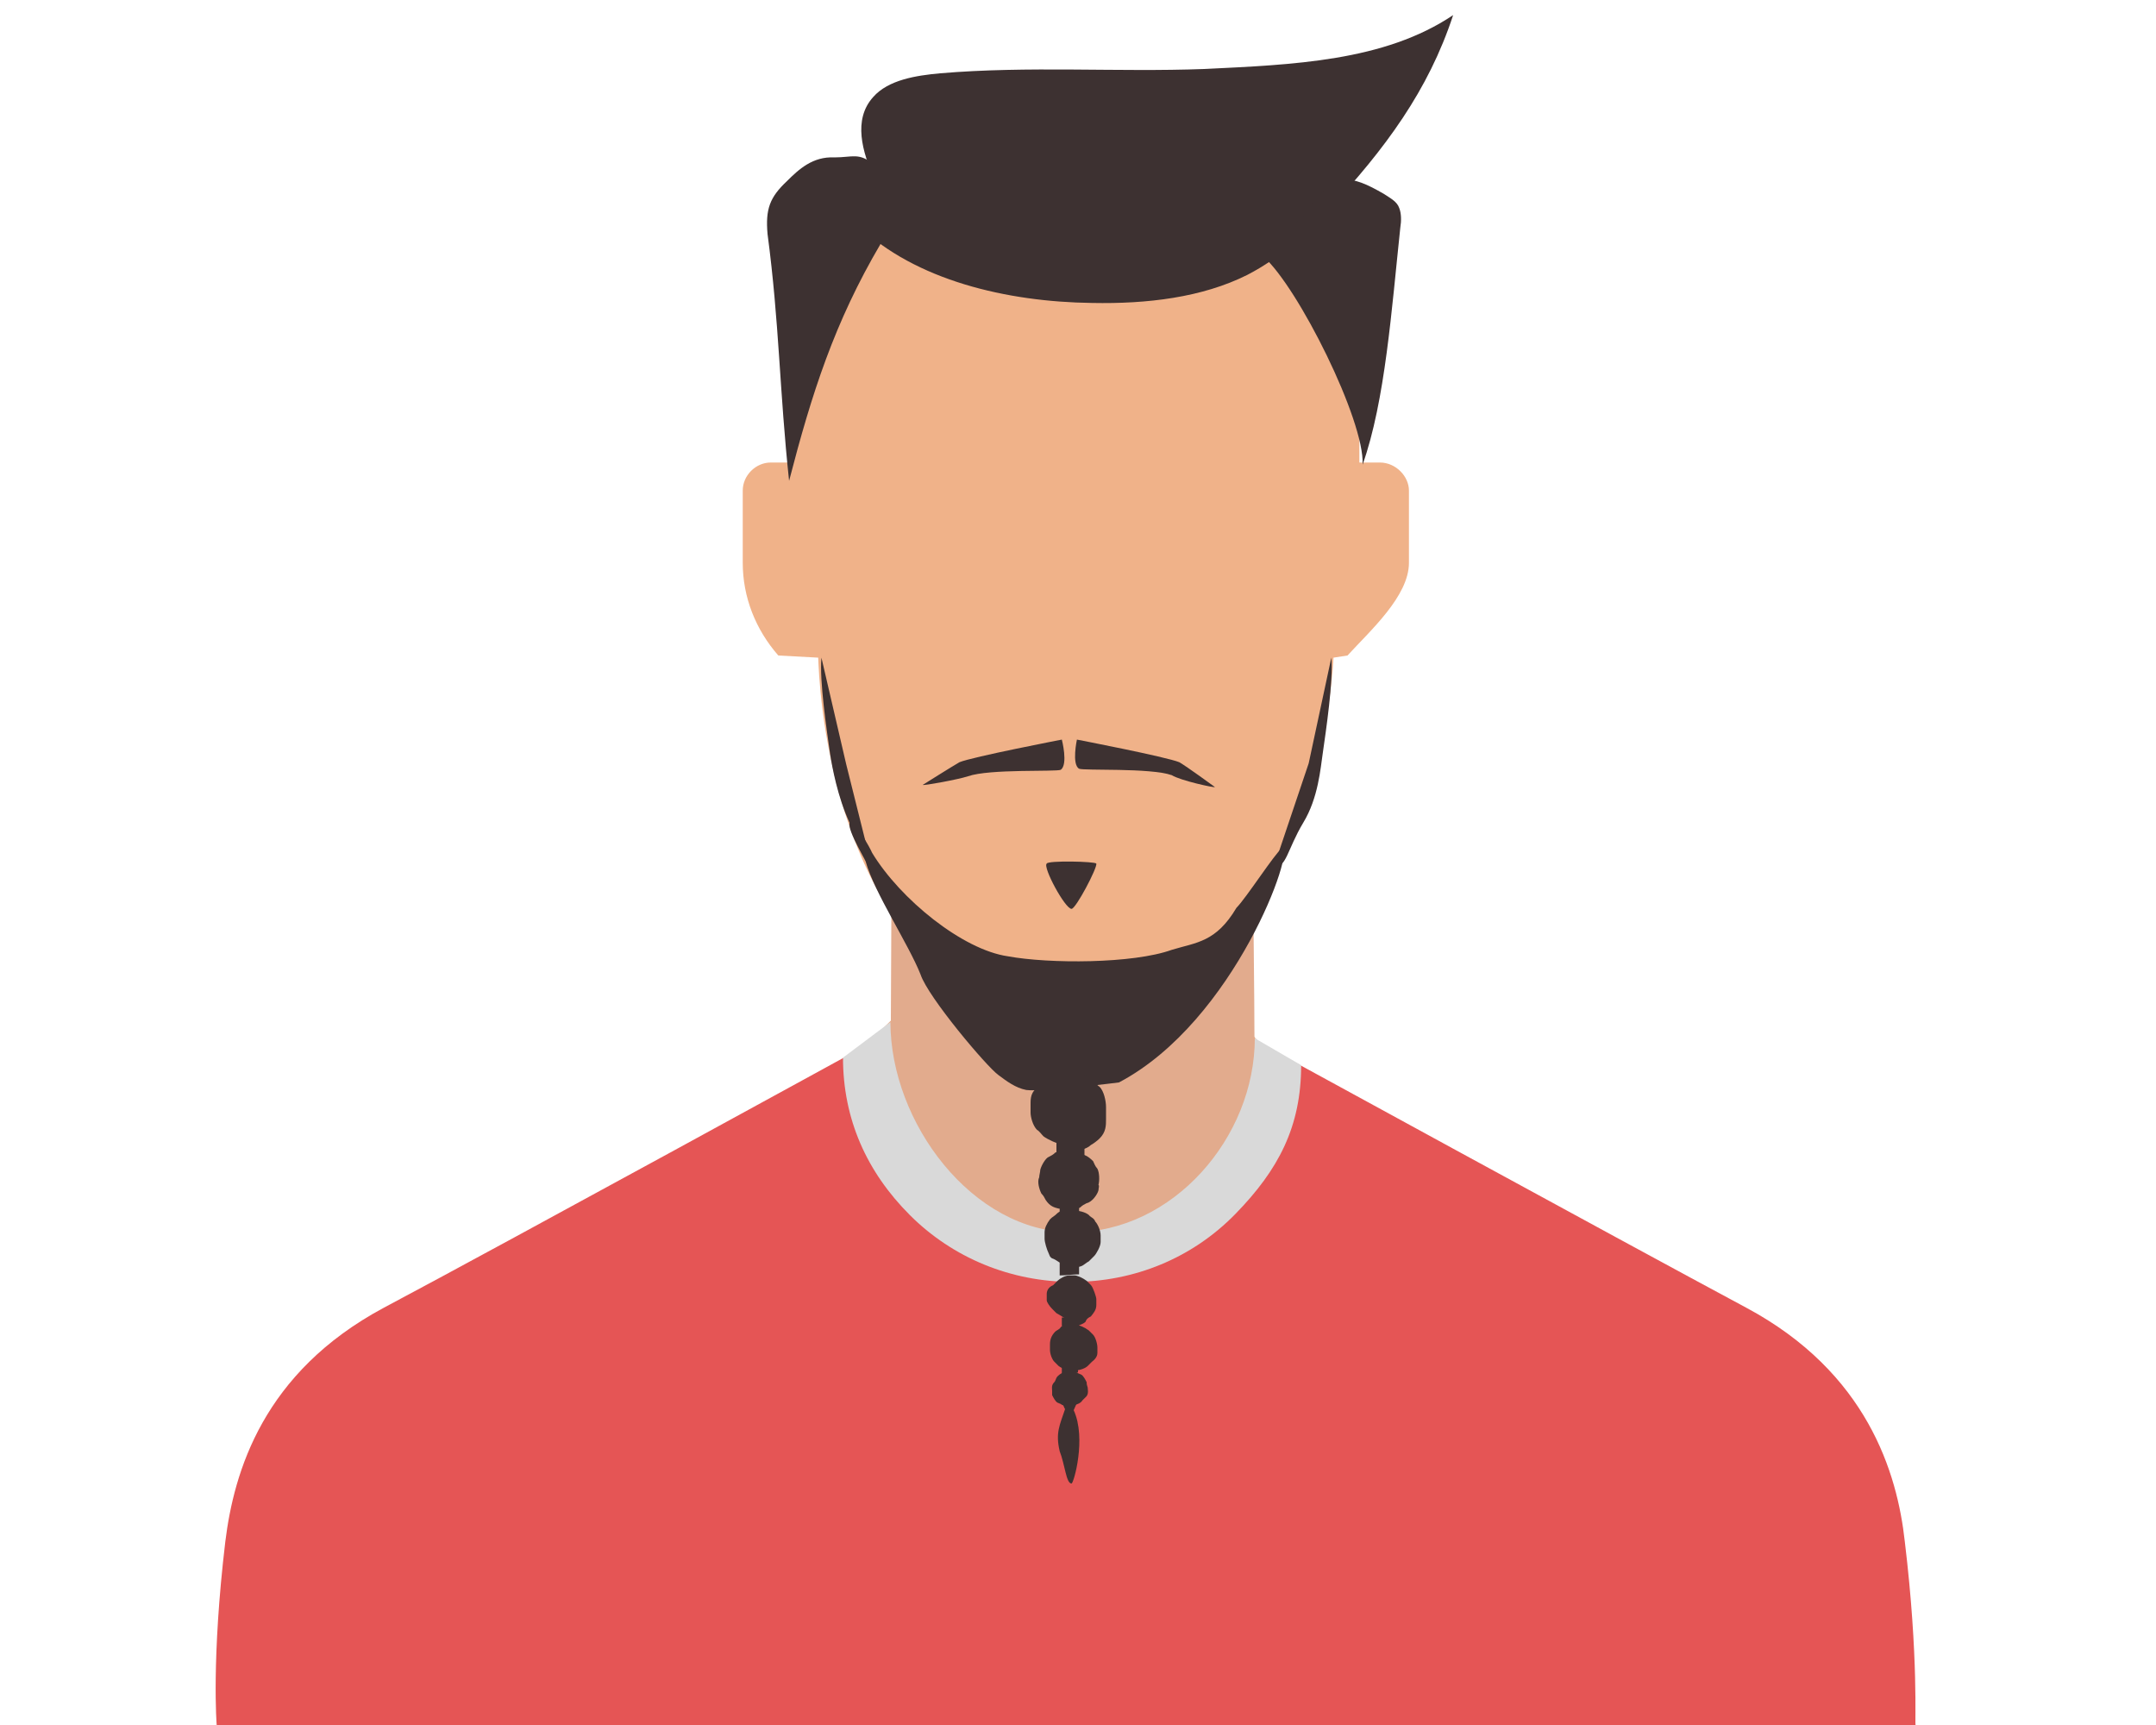 <?xml version="1.0" encoding="utf-8"?>
<!-- Generator: Adobe Illustrator 18.0.0, SVG Export Plug-In . SVG Version: 6.00 Build 0)  -->
<!DOCTYPE svg PUBLIC "-//W3C//DTD SVG 1.1//EN" "http://www.w3.org/Graphics/SVG/1.1/DTD/svg11.dtd">
<svg version="1.1" id="Layer_1" xmlns="http://www.w3.org/2000/svg" xmlns:xlink="http://www.w3.org/1999/xlink" x="0px" y="0px"
	 viewBox="0 0 200 160" enable-background="new 0 0 200 160" xml:space="preserve">
<g>
	<path fill="#E8A885" d="M114.8,94.9c-0.8-0.2-1.8-0.1-2.6-0.4c-1.2-0.2-2.3-0.4-3.6-0.6c-1.4-0.2-2.7-0.5-4-0.7
		c-2.9-0.5-5.6-0.5-8.5-0.4c-2.7,0.2-7.1-1.3-9.7-0.5c-2.2,0.7-3,1.6-5.4,4v6.1c0,0-0.5,20.3,18,33.9c18.6,13.5,18.2-29.2,18.7-30.3
		c0.1-0.5,0.1-3.2,0.1-8.2C117.7,98,115.8,95.1,114.8,94.9z"/>
	<path fill="#E2AB8D" d="M82.7,81.9l-0.1,20.9c0,0-0.5,19.2,16.5,32.1s16.7-27.6,17.1-28.6c0.4-1.2,0-26.2,0-26.2L82.7,81.9z"/>
	<path fill="#E55555" d="M176.7,143c-0.7-6.4-3.5-15.7-14.7-21.7c-11.2-6-45.6-24.8-45.6-24.8s5.6,18.6-16.5,20.6v-0.1h-0.1
		c-0.5,0.1-0.8,0.2-1.1,0.2c-0.1,0-0.4,0-0.6-0.1C80,108.8,81.2,96.5,81.2,96.5s-34.3,18.8-45.6,24.8c-11.2,6-13.9,15.2-14.7,21.7
		c-1.3,10.9-0.8,17-0.8,17h77.6h2.3h77.7C177.6,160,178,153.8,176.7,143z"/>
	<path fill="#D9D9D9" d="M99.5,118.9c-5.7,0-11.1-2.2-15.1-6.2s-6.2-8.9-6.2-14.6l4.4-3.3c0,9.3,7.6,19.5,16.9,19.5
		s16.9-8.8,16.9-18l4.3,2.5c0,5.7-2.1,9.7-6.1,13.8C110.6,116.7,105.2,118.9,99.5,118.9z"/>
	<g>
		<path fill="#F0B289" d="M128,42.9h-1.9v-7c0-14.5-11.8-26.2-26.4-26.2S73.4,21.4,73.4,35.9v7h-1.9c-1.4,0-2.6,1.2-2.6,2.6v6.7
			c0,3.2,1.2,6.2,3.3,8.6l3.7,0.2v-0.4V61C76,63.3,76.7,85.9,93,94.4c8.6,4.4,1.8,4.6,11.9,0c17.9-7.8,18.8-33.4,18.8-33.4l1.3-0.2
			c2.1-2.3,5.7-5.5,5.7-8.6v-6.7C130.7,44.2,129.5,42.9,128,42.9z"/>
		<g>
			<path fill="#3D3131" d="M81.1,16.6c-1.1-2.5-2-5.5-0.1-7.6c1.4-1.6,4-2,6.2-2.2c8.2-0.7,16.5-0.1,24.5-0.4
				c8.2-0.4,16.7-0.7,23.1-5c-2.3,7-6.3,12.4-11.6,18.1c-2.1,2.2-4.4,4.4-7.5,6c-4.2,2.1-9.3,2.7-14.4,2.6
				c-7.9-0.1-16.4-2.1-21.7-7.2"/>
		</g>
		<g>
			<path fill="#3D3131" d="M121.4,19.5c2.2-3.7,3.9-3.3,7-1.5c0.6,0.4,1.2,0.7,1.4,1.3c0.2,0.5,0.2,1.2,0.1,1.8
				c-0.8,7.5-1.4,16.1-3.5,22c0.2-4.1-6-16.5-9.2-19.3"/>
		</g>
		<g>
			<path fill="#3D3131" d="M81.1,15.3c-1.4-1.2-2-0.7-3.7-0.7c-2-0.1-3.3,1.1-4.4,2.2c-1.6,1.5-2,2.6-1.8,4.9
				c1.1,8.3,1.1,14.5,2,22.9c2.1-8.1,4.2-14.7,8.5-22"/>
		</g>
	</g>
	<path fill="#3D3131" d="M98.5,68.6c0,0-8.3,1.6-9.5,2.1c-0.7,0.4-3.4,2.1-3.4,2.1c0,0.1,3.3-0.5,4.2-0.8c2-0.7,8.2-0.4,8.6-0.6
		C99.1,70.9,98.5,68.6,98.5,68.6z"/>
	<path fill="#3D3131" d="M99.9,68.6c0,0,8.3,1.6,9.5,2.1c0.7,0.4,3.3,2.3,3.3,2.3c0,0.1-3.2-0.6-4-1.1c-2-0.7-8.2-0.4-8.6-0.6
		C99.4,70.9,99.9,68.6,99.9,68.6z"/>
	<path fill="#3D3131" d="M101.7,80.1c0.1,0.4-1.9,4.2-2.3,4.2c-0.6,0-2.7-3.9-2.3-4.2C97.2,79.8,101.6,79.9,101.7,80.1z"/>
	<path fill="#3D3131" d="M118.9,78.7c-0.6,0.4-3.3,4.6-4.2,5.5c-1.9,3.2-3.7,3.2-6,3.9c-3.6,1.3-11.4,1.3-15.2,0.6
		c-4.2-0.6-10-5.3-12.6-9.6c-0.2-0.5-1.5-2.7-1.8-2.9c-1.1-0.2,1.1,3.4,1.2,3.7c0.8,2.9,4,7.7,5.1,10.5c0.7,2.1,6.1,8.5,7.2,9.3
		c0.8,0.6,1.6,1.2,2.6,1.4c1.5,0.2,8.6-0.7,8.6-0.7C114.6,94.7,120.3,78.4,118.9,78.7z"/>
	<path fill="#3D3131" d="M98.6,106.2c-0.5-0.1-1.4-0.5-1.8-0.8c-0.2-0.2-0.4-0.5-0.6-0.6c-0.4-0.4-0.6-1.2-0.6-1.6
		c0-0.2,0-0.5,0-0.8c0-0.5,0-1.2,0.8-1.6c0.2-0.2,0.5-0.4,0.6-0.6c0.4-0.4,1.3-0.7,1.8-0.7c0.2,0,0.6,0,0.8,0c0.5,0,1.4,0.4,1.8,0.7
		c0.2,0.2,0.4,0.5,0.6,0.6c0.4,0.4,0.6,1.3,0.6,1.9c0,0.4,0,0.6,0,1.1c0,0.6,0,1.2-0.6,1.8c-0.2,0.2-0.6,0.5-0.8,0.6
		c-0.4,0.4-1.3,0.6-1.8,0.5C99.3,106.3,99.1,106.3,98.6,106.2z"/>
	<path fill="#3D3131" d="M101.9,110.4c-0.1,0.4-0.6,1.1-1.1,1.2c-0.2,0.1-0.4,0.2-0.6,0.4c-0.4,0.2-1.1,0.4-1.4,0.2
		c-0.2,0-0.4-0.1-0.6-0.1c-0.4-0.1-0.8-0.2-1.2-0.8c-0.1-0.2-0.2-0.4-0.4-0.6c-0.2-0.4-0.4-1.1-0.2-1.5c0-0.2,0.1-0.5,0.1-0.7
		c0.1-0.4,0.5-1.1,0.8-1.2c0.2-0.1,0.4-0.2,0.6-0.4c0.4-0.2,1.2-0.2,1.5-0.1c0.2,0.1,0.5,0.1,0.7,0.2c0.5,0.1,0.8,0.2,1.3,0.7
		c0.1,0.2,0.2,0.5,0.4,0.7c0.2,0.4,0.2,1.1,0.1,1.5C102,110,101.9,110.2,101.9,110.4z"/>
	<path fill="#3D3131" d="M97.3,116.3c-0.2-0.4-0.4-1.1-0.4-1.4c0-0.2,0-0.4,0-0.6c0-0.4,0.2-0.8,0.5-1.2c0.1-0.1,0.2-0.2,0.5-0.4
		c0.2-0.2,0.6-0.6,1.3-0.4c0.2,0,0.4,0,0.6,0c0.4,0,1.1,0.2,1.3,0.5c0.1,0.1,0.4,0.2,0.5,0.5c0.2,0.2,0.5,0.8,0.5,1.3
		c0,0.2,0,0.4,0,0.6c0,0.4-0.4,1.1-0.6,1.3c-0.1,0.1-0.4,0.4-0.5,0.5c-0.4,0.2-0.6,0.6-1.3,0.5c-0.2,0-0.5-0.1-0.7-0.1
		c-0.4,0-0.8-0.4-1.2-0.6C97.5,116.7,97.4,116.6,97.3,116.3z"/>
	<path fill="#3D3131" d="M99.1,122.4c-0.2,0-0.7-0.4-1.1-0.6c-0.1-0.1-0.2-0.2-0.4-0.4c-0.2-0.2-0.5-0.6-0.5-0.8c0-0.1,0-0.5,0-0.6
		c0-0.2,0.1-0.6,0.6-0.8c0.1-0.1,0.2-0.2,0.4-0.4c0.2-0.2,0.7-0.5,1.1-0.5c0.1,0,0.4,0,0.5,0c0.2,0,0.7,0.2,1.1,0.5
		c0.1,0.1,0.2,0.2,0.4,0.4c0.2,0.2,0.5,1.1,0.5,1.3c0,0.1,0,0.4,0,0.5c0,0.4-0.1,0.6-0.5,1.1c-0.2,0.1-0.4,0.2-0.5,0.5
		c-0.2,0.2-0.7,0.4-1.1,0.4C99.3,122.4,99.2,122.4,99.1,122.4z"/>
	<path fill="#3D3131" d="M100.6,107.2c-0.8,0-1.8,0.1-2.6,0.1c0-0.2,0-1.1,0-1.4c0.8,0,1.8,0,2.6-0.1
		C100.6,106.2,100.6,106.8,100.6,107.2z"/>
	<path fill="#3D3131" d="M100.1,113.1c-0.6,0-1.2,0.1-1.8,0.1c0-0.4,0-1.3,0-1.6c0.6,0,1.2,0,1.8-0.1
		C100.1,111.8,100.1,112.6,100.1,113.1z"/>
	<path fill="#3D3131" d="M100.1,118.2c-0.6,0-1.2,0.1-1.8,0.1c0-0.2,0-0.8,0-1.2c0.6,0,1.2,0,1.8-0.1
		C100.1,117.4,100.1,118,100.1,118.2z"/>
	<path fill="#3D3131" d="M99.9,122.9c0.2,0,0.7,0.2,1.1,0.5c0.1,0.1,0.2,0.2,0.4,0.4c0.2,0.2,0.4,0.8,0.4,1.2c0,0.1,0,0.2,0,0.5
		c0,0.2-0.1,0.5-0.5,0.8c-0.1,0.1-0.2,0.2-0.4,0.4c-0.2,0.2-0.7,0.4-1.1,0.4c-0.1,0-0.4,0-0.5,0c-0.2,0-0.7-0.1-1.1-0.4
		c-0.1-0.1-0.2-0.2-0.4-0.4c-0.2-0.2-0.4-0.7-0.4-1.1c0-0.1,0-0.4,0-0.5c0-0.4,0.1-0.8,0.5-1.2c0.1-0.1,0.4-0.2,0.5-0.4
		c0.2-0.2,0.6-0.4,1.1-0.2C99.5,122.8,99.6,122.9,99.9,122.9z"/>
	<path fill="#3D3131" d="M99.3,130.5c-0.2,0-0.6-0.1-0.8-0.2c-0.1-0.1-0.2-0.1-0.4-0.2c-0.2-0.1-0.4-0.5-0.5-0.7c0-0.1,0-0.2,0-0.4
		c0-0.2-0.1-0.5,0.2-0.8c0.1-0.1,0.1-0.2,0.2-0.4c0.1-0.2,0.5-0.5,0.7-0.5c0.1,0,0.2-0.1,0.4-0.1c0.2,0,0.6,0,0.8,0.1
		c0.1,0.1,0.2,0.1,0.4,0.2c0.2,0.1,0.4,0.5,0.5,0.7c0,0.1,0,0.2,0.1,0.5c0,0.2,0.1,0.5-0.1,0.8c-0.1,0.1-0.2,0.2-0.4,0.4
		c-0.1,0.2-0.5,0.4-0.7,0.4C99.5,130.5,99.4,130.5,99.3,130.5z"/>
	<path fill="#3D3131" d="M100.1,123c-0.5,0-1.2,0.1-1.6,0c0-0.2,0-0.7,0-0.8c0.5,0,1.2,0,1.6,0C100.1,122.3,100.1,122.8,100.1,123z"
		/>
	<path fill="#3D3131" d="M100,127.3c-0.5,0-1.1,0.1-1.5,0.1c0-0.2,0-1.1,0-1.3c0.5,0,1.1,0,1.5-0.1C100,126.4,100,127,100,127.3z"/>
	<path fill="#3D3131" d="M98.8,130.7c-0.5,1.5-0.9,2.2-0.5,3.9c0.5,1.3,0.6,3,1.1,3c0.2,0,1.4-4.2,0.2-6.8c0.2-0.5,0.6-1.2,0.6-1.6
		h-1.9C98.5,129.8,98.6,130.4,98.8,130.7z"/>
	<path fill="#3D3131" d="M76.2,61c-0.2,2.1,0.5,6.8,0.8,8.9c0.2,1.3,0.7,4,1.8,6.4c0.6,1.6,1.2,2.3,1.9,3.4l-2.2-8.8L76.2,61z"/>
	<path fill="#3D3131" d="M123.5,61c0.2,2.1-0.5,6.8-0.8,8.9c-0.2,1.3-0.4,4.1-1.8,6.4c-1.5,2.5-1.6,4.3-2.7,4l3.2-9.5L123.5,61z"/>
</g>
</svg>

